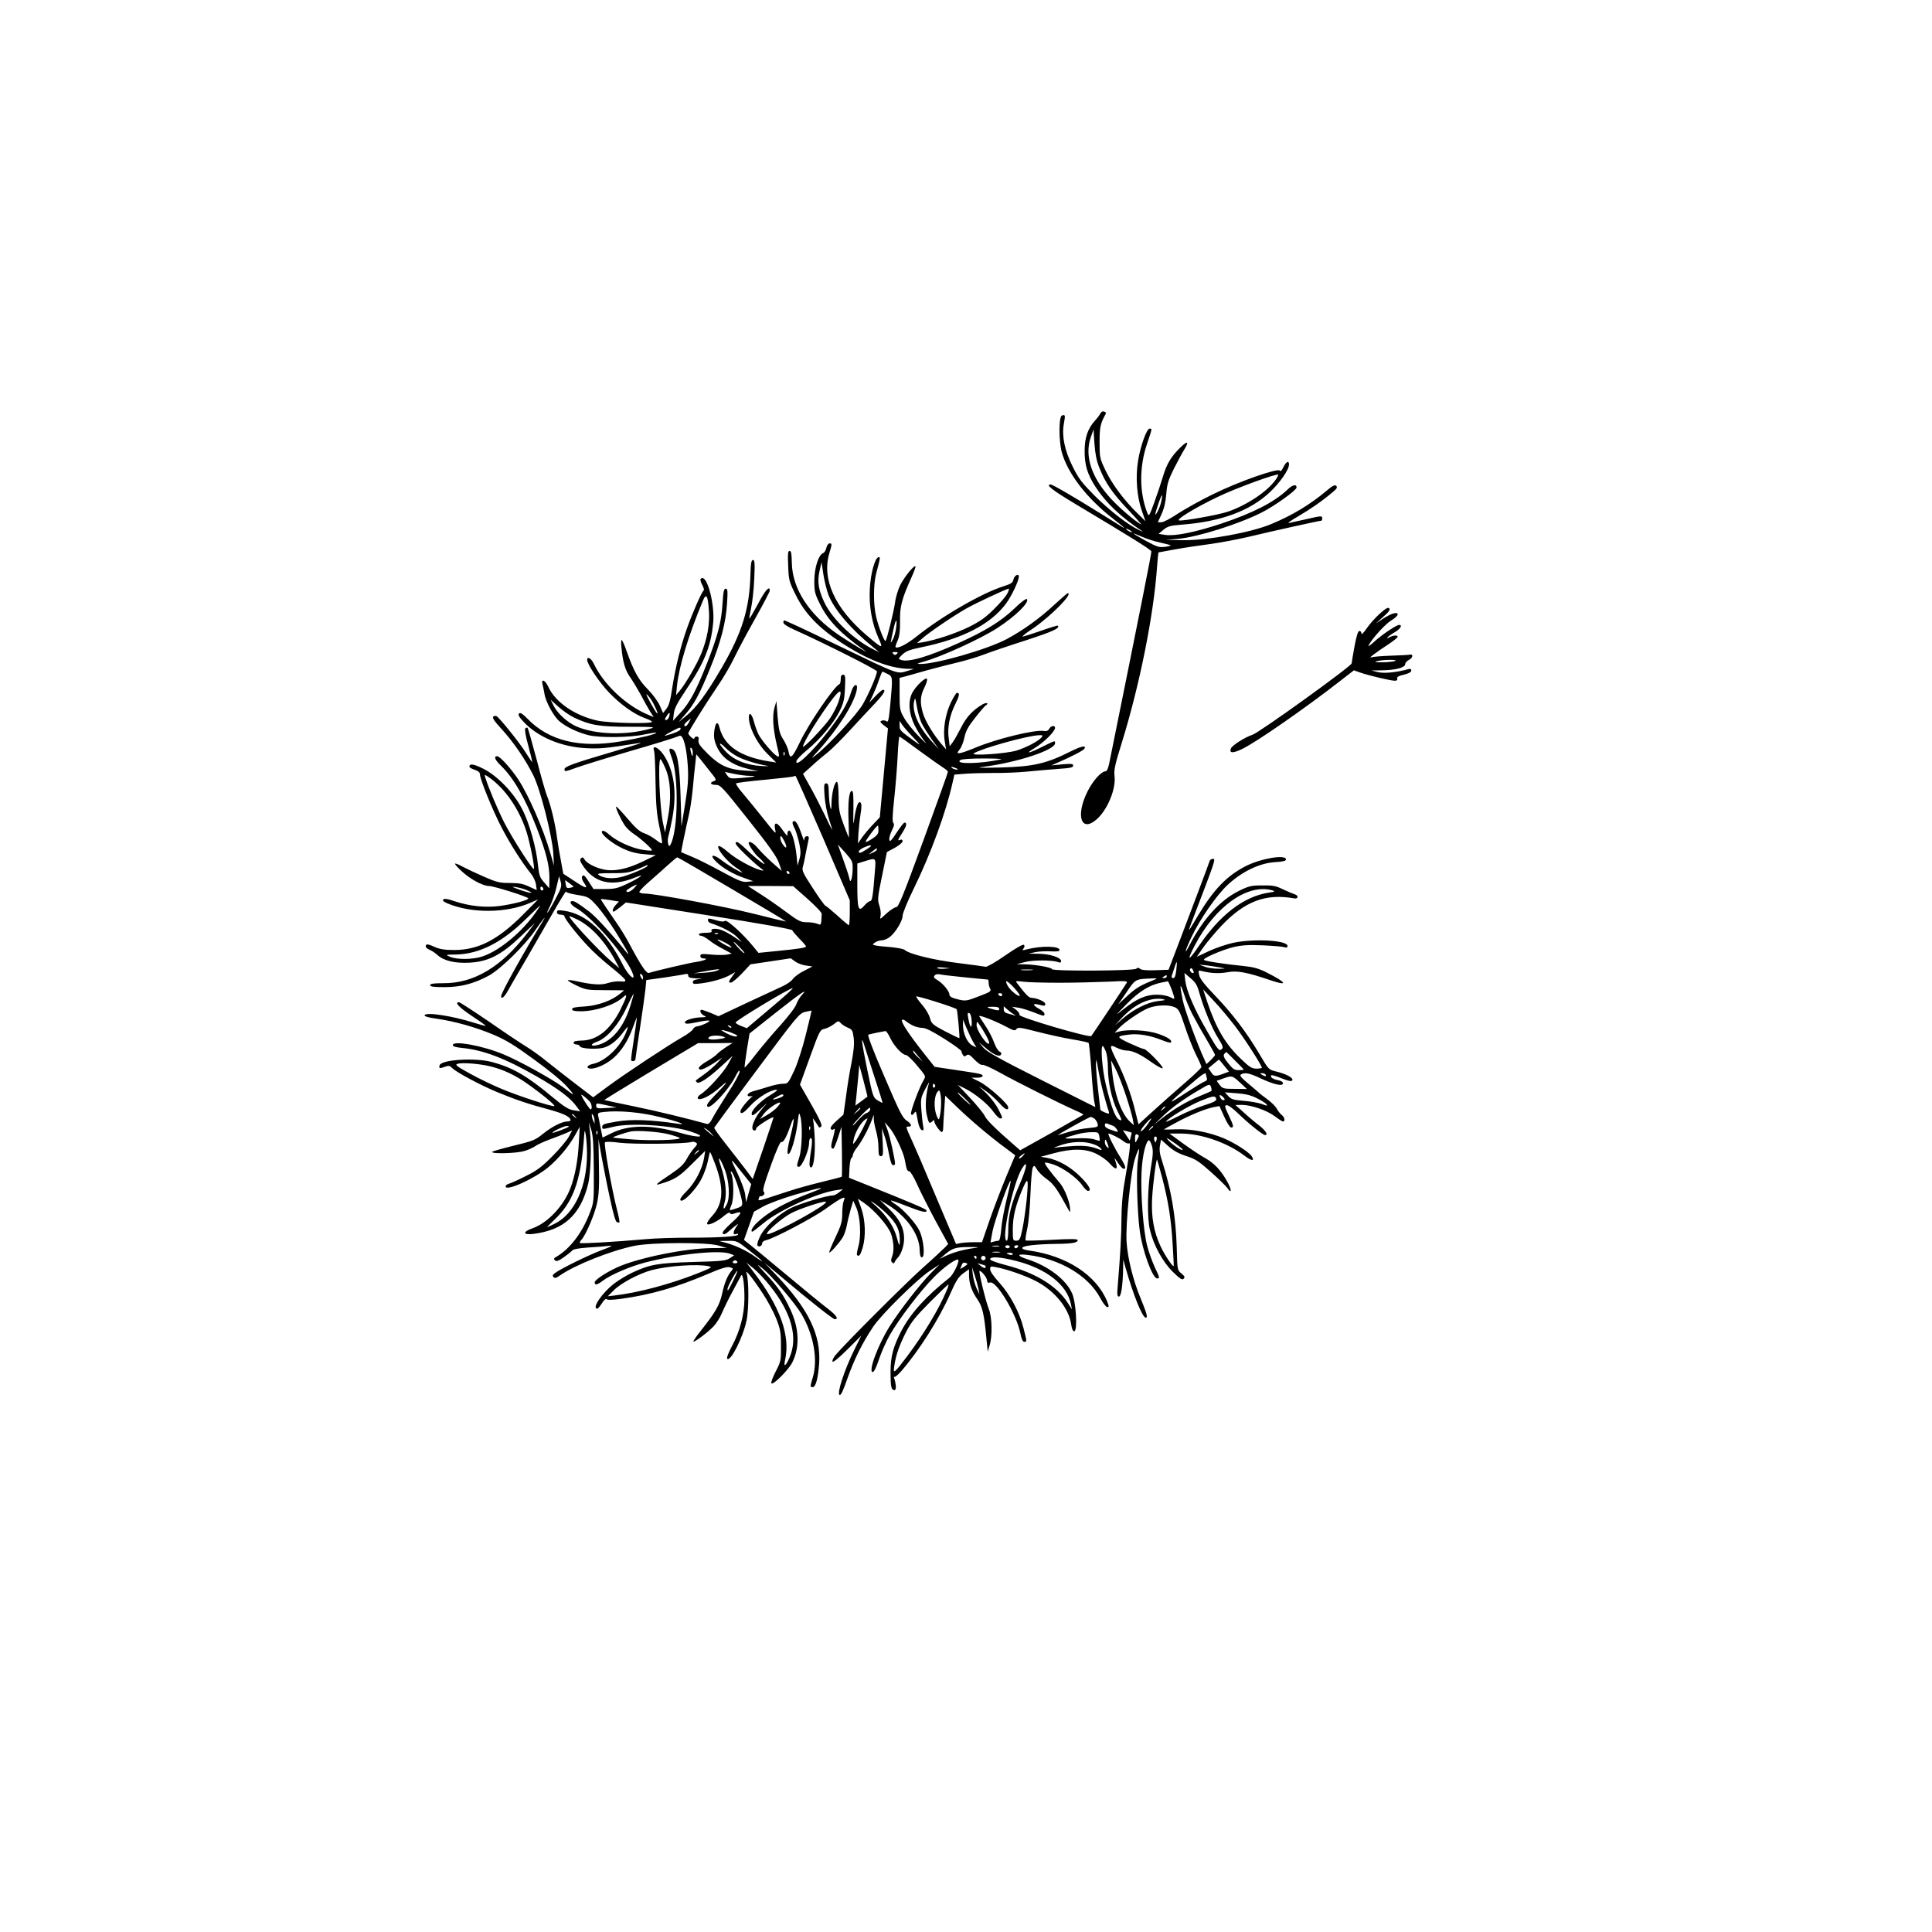 <?xml version="1.0" standalone="no"?>
<!DOCTYPE svg PUBLIC "-//W3C//DTD SVG 20010904//EN"
 "http://www.w3.org/TR/2001/REC-SVG-20010904/DTD/svg10.dtd">
<svg version="1.0" xmlns="http://www.w3.org/2000/svg"
 width="1280pt" height="1280pt" viewBox="0 0 1280 1280"
 preserveAspectRatio="xMidYMid meet">
<g transform="translate(0,1280) scale(0.1,-0.1)"
fill="#000000" stroke="none">
<path d="M7290 10060 c-6 -11 -21 -31 -34 -45 -48 -52 -70 -114 -70 -200 -1
-94 18 -158 73 -242 68 -104 166 -198 307 -291 10 -7 1 -4 -21 7 -75 36 -189
125 -291 225 -85 86 -108 115 -146 192 -55 110 -74 204 -60 285 11 59 10 64
-13 56 -21 -9 -21 -173 1 -248 41 -140 165 -300 334 -432 36 -28 70 -55 75
-61 11 -11 8 -9 -160 96 -172 107 -311 188 -324 188 -37 0 10 -37 162 -128
368 -220 502 -303 505 -315 2 -10 -68 -361 -279 -1404 -7 -34 -16 -53 -24 -53
-29 0 -86 -64 -121 -136 -79 -159 -41 -272 61 -183 73 64 130 204 119 288 -5
38 3 76 50 226 118 383 210 842 232 1163 4 51 8 92 9 92 0 0 49 9 109 20 59
11 162 26 229 35 67 9 185 31 262 49 136 33 465 106 478 106 4 0 7 7 7 15 0
19 -2 19 -107 -5 -48 -11 -99 -22 -113 -25 -14 -3 12 16 57 42 81 47 164 104
233 163 27 22 32 31 23 41 -9 9 -24 2 -65 -33 -108 -91 -229 -164 -368 -221
-132 -55 -420 -107 -575 -106 l-120 2 80 7 c130 12 398 96 553 174 84 42 232
148 232 166 0 24 -26 19 -58 -12 -89 -85 -231 -157 -443 -228 -177 -58 -304
-83 -369 -74 l-44 7 32 27 c28 23 45 28 120 34 259 19 453 91 584 214 69 65
128 150 128 185 0 28 -19 19 -37 -18 -11 -23 -19 -31 -24 -23 -12 19 -274 -73
-444 -157 -82 -40 -187 -99 -233 -129 -46 -31 -94 -56 -107 -56 l-24 0 25 55
c17 37 27 81 31 133 5 65 13 91 50 166 25 49 56 107 70 129 33 53 21 59 -27
12 -62 -61 -90 -108 -115 -192 -13 -43 -39 -121 -58 -173 -35 -94 -35 -95 -47
-65 -52 134 -52 303 -1 453 36 108 35 102 17 102 -19 0 -61 -117 -76 -213 -18
-107 -8 -236 24 -328 l25 -72 -50 49 c-88 85 -171 196 -213 284 -40 83 -41 88
-41 190 0 101 5 123 42 191 2 4 -3 9 -11 12 -10 4 -20 -1 -26 -13z m-7 -358
c41 -103 87 -169 192 -280 55 -58 93 -102 85 -97 -46 27 -136 103 -197 168
-131 141 -179 285 -137 408 l19 54 6 -95 c5 -67 14 -114 32 -158z m1168 -81
c-55 -78 -191 -168 -316 -211 -61 -21 -296 -63 -323 -58 -24 5 106 84 258 157
114 55 389 156 398 146 2 -2 -5 -17 -17 -34z m-756 -138 c-4 -21 -15 -53 -26
-73 -22 -39 -19 -20 9 63 20 56 27 61 17 10z m-195 -209 c0 -2 -9 0 -20 6 -11
6 -20 13 -20 16 0 2 9 0 20 -6 11 -6 20 -13 20 -16z m188 -69 c35 -8 66 -16
68 -18 3 -2 -15 -7 -38 -10 -38 -5 -53 0 -125 39 -46 25 -83 47 -83 49 0 2 26
-8 58 -22 31 -14 86 -31 120 -38z"/>
<path d="M5475 9171 c-3 -16 -13 -32 -21 -35 -31 -12 -58 -96 -59 -182 0 -73
3 -87 38 -157 53 -108 138 -196 293 -305 54 -38 -94 50 -166 99 -198 134 -311
307 -314 481 -1 59 -4 78 -15 78 -11 0 -13 -20 -9 -99 3 -95 6 -104 51 -195
60 -120 149 -214 295 -310 173 -114 322 -173 447 -177 l40 -1 -49 -15 c-62
-19 -57 -21 -436 162 -253 122 -367 175 -376 175 -2 0 -4 -7 -4 -15 0 -9 28
-27 68 -45 209 -94 552 -267 552 -278 0 -24 -52 -145 -93 -217 -40 -69 -224
-269 -312 -338 -36 -28 -34 -25 16 29 130 143 237 311 255 402 10 50 -20 42
-36 -10 -22 -76 -67 -152 -156 -267 -107 -138 -220 -243 -207 -192 3 10 34 43
70 72 87 71 177 179 216 258 26 53 32 78 35 152 4 77 2 89 -12 89 -11 0 -16
-9 -16 -29 0 -16 -3 -31 -8 -33 -36 -16 -203 -260 -262 -384 -50 -104 -65
-118 -75 -67 -3 21 -19 58 -35 83 -25 39 -30 60 -38 150 l-8 105 -13 -44 c-15
-54 -10 -139 16 -248 18 -75 18 -81 2 -73 -27 15 -105 106 -125 147 -10 21
-23 58 -29 82 -17 64 -40 69 -32 7 10 -68 62 -163 125 -224 l55 -54 -44 7
c-194 30 -303 104 -333 228 -9 36 -22 34 -30 -4 -10 -51 -7 -82 14 -127 34
-75 102 -122 214 -148 l61 -14 -80 4 c-116 6 -175 32 -256 112 -53 53 -65 70
-61 90 3 17 0 24 -12 24 -9 0 -16 -5 -16 -12 0 -6 -9 -3 -20 7 -11 10 -20 22
-20 26 0 12 113 193 195 314 38 55 88 141 111 190 24 50 86 166 139 260 52 93
95 175 95 182 0 37 -31 2 -78 -88 -30 -55 -55 -99 -57 -97 -2 2 4 32 11 68 8
36 18 122 21 193 5 105 3 127 -8 127 -11 0 -15 -21 -17 -93 -6 -231 -55 -388
-191 -622 -105 -180 -168 -264 -241 -323 l-45 -37 45 52 c57 64 94 131 166
308 70 172 103 301 111 428 5 82 4 97 -9 97 -12 0 -16 -20 -21 -97 -7 -122
-31 -214 -102 -395 -73 -185 -115 -263 -176 -329 l-50 -54 5 46 c4 36 22 70
82 160 120 177 165 288 179 444 11 111 -34 295 -71 295 -18 0 -18 -14 1 -50 8
-16 11 -30 7 -32 -11 -5 -75 -150 -111 -252 -42 -119 -76 -258 -97 -392 -12
-83 -22 -119 -39 -140 l-22 -28 -22 50 c-12 27 -48 76 -81 109 -60 61 -92 119
-141 258 -13 37 -27 67 -30 67 -4 0 -5 -21 -2 -47 9 -100 25 -153 58 -200 19
-27 50 -79 71 -117 20 -39 47 -87 60 -108 l25 -39 -38 16 c-144 60 -294 200
-359 338 -17 35 -44 51 -44 25 0 -28 79 -147 143 -214 77 -81 166 -145 240
-172 26 -9 47 -20 47 -24 0 -15 -288 -9 -363 8 -149 33 -276 121 -323 221 -22
49 -51 60 -39 16 4 -16 9 -41 12 -58 7 -53 62 -153 101 -185 46 -38 120 -73
192 -91 74 -18 275 -16 369 5 41 8 76 14 79 12 7 -8 -108 -36 -230 -57 -277
-48 -483 2 -627 153 -30 30 -44 39 -52 31 -8 -8 -1 -22 26 -51 93 -103 252
-171 420 -179 91 -4 130 -1 335 32 51 8 36 3 -175 -60 -242 -71 -305 -94 -305
-111 0 -18 1 -18 82 11 39 14 177 57 307 95 233 68 340 101 373 115 24 10 47
-75 55 -202 5 -80 1 -131 -18 -250 l-24 -148 -6 200 c-6 207 -22 299 -55 312
-24 9 -25 0 -4 -56 48 -125 43 -486 -8 -577 -8 -14 -10 -13 -16 9 -3 14 -2 36
3 49 4 13 16 67 26 121 31 172 10 316 -60 418 -35 50 -78 67 -61 23 3 -9 8
-103 9 -208 3 -151 8 -213 26 -295 12 -57 20 -106 17 -108 -3 -3 -22 8 -43 25
-21 16 -55 35 -76 42 -27 9 -56 33 -109 96 -39 46 -73 82 -76 80 -6 -6 34 -92
59 -127 12 -17 38 -41 58 -54 50 -33 126 -103 120 -109 -3 -3 -31 -1 -63 4
-72 12 -169 56 -219 100 -25 22 -41 30 -48 23 -15 -15 63 -80 138 -115 45 -21
88 -33 141 -37 l77 -7 -85 -41 c-105 -51 -192 -69 -263 -53 -55 12 -112 42
-126 68 -7 13 -13 14 -21 6 -9 -9 -8 -19 6 -40 76 -123 192 -152 349 -89 76
31 44 5 -51 -41 -62 -29 -81 -34 -147 -34 l-75 0 -29 45 c-15 25 -31 45 -35
45 -18 0 -17 -23 2 -50 30 -42 11 -38 -69 16 l-69 45 -15 82 c-9 45 -21 117
-27 160 -11 89 -44 224 -67 277 -8 19 -39 127 -68 239 -30 111 -56 206 -60
209 -3 3 -9 1 -15 -4 -5 -5 2 -50 20 -114 16 -58 27 -106 26 -108 -2 -1 -20
25 -41 59 -37 61 -173 231 -195 244 -7 4 -17 2 -22 -3 -8 -8 9 -32 56 -83 76
-83 157 -200 210 -307 46 -92 125 -402 132 -517 l4 -80 -23 80 c-48 166 -145
387 -214 492 -47 71 -121 153 -139 153 -25 0 -15 -25 27 -65 82 -80 158 -212
236 -413 62 -161 83 -245 83 -327 l-1 -70 -33 38 c-29 32 -34 47 -41 109 -11
120 -59 290 -107 380 -57 110 -167 222 -260 267 -61 30 -88 34 -88 11 0 -5 16
-14 35 -20 24 -8 35 -18 35 -31 0 -32 87 -245 146 -357 55 -105 132 -226 189
-297 19 -23 34 -55 36 -76 l5 -36 -51 23 c-39 19 -67 24 -127 24 -68 0 -88 5
-170 41 -51 22 -114 52 -141 66 -26 15 -50 24 -52 21 -3 -3 18 -27 47 -53 57
-52 138 -95 178 -95 31 0 260 -72 260 -82 0 -12 -99 -38 -187 -50 -94 -13
-203 -2 -304 32 -43 15 -65 18 -72 11 -7 -7 1 -15 27 -26 162 -68 393 -66 555
6 l46 20 -95 -96 c-168 -170 -300 -239 -460 -239 -66 0 -96 5 -132 21 -25 12
-49 19 -52 15 -12 -11 -5 -23 21 -35 15 -6 38 -22 51 -34 41 -38 114 -56 211
-51 124 6 211 50 340 173 l95 90 -49 -65 c-171 -225 -354 -335 -557 -334 -66
0 -88 -3 -88 -13 0 -10 24 -13 94 -13 110 0 196 23 296 77 77 43 232 194 305
298 50 72 80 109 53 65 -129 -211 -278 -478 -278 -500 0 -23 21 -7 43 33 13
23 68 119 123 212 54 94 136 235 181 314 46 80 83 140 83 134 0 -6 34 -16 75
-22 73 -12 75 -13 130 -73 30 -34 86 -111 124 -172 83 -134 104 -177 64 -126
-96 119 -198 230 -240 261 -73 55 -96 69 -110 69 -26 0 -12 -26 26 -47 112
-64 345 -338 376 -441 13 -46 -35 0 -67 63 -109 217 -244 341 -391 361 -39 6
-47 4 -47 -10 0 -10 9 -16 25 -16 14 0 25 -5 25 -11 0 -15 82 -120 154 -196
33 -36 100 -97 149 -136 48 -38 92 -77 97 -86 7 -14 3 -16 -31 -13 -21 2 -58
-3 -82 -11 -44 -15 -104 -11 -212 13 -26 6 -50 8 -53 6 -3 -3 24 -19 59 -36
60 -28 71 -30 189 -30 l125 -1 -25 -21 c-56 -47 -147 -80 -235 -86 -62 -3 -85
-8 -85 -18 0 -10 16 -14 58 -14 98 0 224 42 280 93 32 30 27 7 -18 -83 -67
-133 -155 -203 -257 -204 -35 -1 -53 -5 -53 -13 0 -7 9 -13 19 -13 11 0 21 -5
23 -12 6 -17 119 -22 162 -8 44 14 89 51 127 104 33 44 36 42 14 -11 -40 -95
-138 -186 -218 -202 -40 -8 -48 -31 -10 -31 38 1 102 31 147 70 54 48 97 115
128 200 15 41 27 72 27 68 1 -3 -8 -66 -19 -140 -24 -159 -23 -148 -5 -148 8
0 15 6 15 13 0 6 14 99 30 205 16 106 32 221 36 256 l6 63 122 17 c66 10 129
20 139 23 11 3 17 -1 17 -11 0 -12 12 -16 53 -18 43 -1 45 -2 15 -5 -26 -3
-38 -9 -38 -20 0 -13 9 -14 56 -8 72 9 150 32 192 56 l34 19 -21 -29 c-25 -34
-26 -41 -8 -41 8 0 40 27 72 60 l57 61 134 20 133 20 29 -21 c16 -12 48 -24
72 -27 l43 -6 -56 -29 c-31 -15 -64 -40 -74 -54 -9 -14 -42 -37 -72 -50 -31
-14 -138 -64 -239 -111 l-182 -86 -51 22 c-29 11 -56 21 -60 21 -18 0 -8 -27
14 -38 20 -10 18 -11 -18 -12 -57 -2 -116 -22 -107 -36 5 -9 24 -8 72 2 91 19
114 17 65 -7 -22 -10 -48 -19 -57 -19 -10 0 -22 -9 -27 -19 -6 -11 -39 -35
-73 -54 -87 -49 -383 -245 -495 -328 l-93 -69 -118 90 c-64 49 -151 117 -192
150 -41 34 -102 77 -135 97 -33 20 -144 94 -246 165 -103 70 -192 128 -198
128 -32 0 0 -34 84 -90 53 -35 94 -64 92 -66 -1 -2 -36 7 -77 20 -144 46 -319
72 -327 50 -2 -8 26 -16 79 -23 123 -18 258 -56 377 -106 83 -35 142 -71 270
-165 101 -73 186 -143 220 -182 56 -63 53 -63 -30 0 -67 51 -293 176 -394 217
-139 58 -335 93 -335 61 0 -9 20 -15 63 -19 139 -14 280 -67 490 -187 144 -82
227 -144 268 -202 l23 -31 -43 7 c-34 5 -63 23 -140 87 -169 141 -265 197
-406 234 -110 28 -328 15 -342 -22 -8 -21 0 -24 34 -11 26 10 33 8 50 -9 28
-28 189 -114 298 -159 124 -51 211 -80 339 -114 99 -27 146 -49 146 -72 0 -4
-10 -8 -22 -8 -36 -1 -103 -35 -162 -83 -49 -40 -66 -47 -195 -78 -77 -19
-141 -37 -141 -41 0 -14 165 -9 213 6 25 7 58 22 74 33 15 11 60 31 98 45 39
14 87 33 108 42 l38 17 -23 -43 c-13 -23 -61 -81 -108 -128 -69 -70 -102 -95
-175 -131 -49 -25 -100 -48 -112 -51 -13 -3 -23 -12 -23 -18 0 -36 190 50 283
127 69 58 135 137 177 212 l31 56 -6 -105 c-6 -118 -25 -219 -55 -300 -45
-119 -150 -231 -250 -267 -69 -24 -67 -46 3 -38 203 25 313 125 364 332 17 72
23 258 11 353 l-7 55 16 -50 c12 -39 16 -98 17 -265 1 -214 1 -215 -28 -290
-51 -132 -133 -238 -226 -290 -11 -7 -12 -12 -3 -20 8 -9 22 -5 55 18 24 17
50 37 57 45 8 11 41 17 109 22 53 3 115 8 137 11 30 3 18 -4 -50 -29 -88 -33
-271 -123 -309 -152 -15 -11 -17 -18 -9 -26 9 -9 19 -6 40 9 99 70 337 165
496 198 113 23 476 25 557 2 l55 -16 -102 -1 c-177 -2 -486 -65 -623 -127 -78
-36 -150 -84 -150 -100 0 -21 17 -17 54 11 51 39 177 93 278 120 219 57 500
86 567 58 l25 -10 -29 -19 c-25 -17 -56 -20 -245 -25 -233 -7 -283 -16 -400
-70 -36 -17 -88 -48 -117 -70 -83 -62 -156 -170 -115 -169 4 0 18 17 31 37 12
20 26 31 30 26 4 -7 37 -6 103 3 188 26 362 76 559 160 95 41 134 53 154 48
23 -6 24 -8 12 -23 -27 -30 -48 -83 -63 -153 -16 -74 -45 -124 -143 -247 -28
-35 -49 -66 -47 -69 7 -6 94 59 134 101 18 19 43 58 55 88 13 30 44 95 71 144
27 50 52 96 56 104 11 21 23 -61 22 -156 -1 -104 -30 -214 -83 -312 -24 -45
-36 -78 -31 -83 22 -22 104 140 128 253 16 74 16 269 0 314 -12 32 38 -29 104
-129 33 -49 74 -126 92 -170 28 -72 32 -92 32 -182 1 -97 0 -104 -36 -173 -20
-39 -32 -74 -27 -77 15 -9 117 95 139 141 50 103 45 226 -15 352 -44 94 -82
149 -164 236 -62 67 -63 69 -17 32 61 -50 210 -225 255 -299 80 -134 111 -301
77 -418 -20 -68 -20 -68 -1 -68 19 0 35 58 42 155 13 190 -70 362 -282 585
l-80 84 125 -105 c168 -142 329 -269 340 -269 28 0 13 24 -42 67 -35 26 -158
127 -273 223 -116 96 -227 189 -248 205 l-38 30 33 93 33 94 62 35 c35 19 129
54 214 79 172 50 220 57 109 15 -171 -64 -286 -127 -362 -199 -33 -31 -49 -62
-33 -62 3 0 36 25 73 56 103 86 355 200 482 219 l45 6 -25 -20 c-14 -11 -32
-21 -41 -21 -40 0 -220 -54 -278 -83 -84 -41 -178 -128 -207 -192 -14 -29 -20
-53 -15 -58 12 -12 31 0 31 18 0 7 12 16 28 19 56 14 310 148 392 207 46 34
94 65 107 70 21 8 22 6 13 -17 -6 -14 -10 -53 -10 -86 0 -51 -7 -76 -45 -156
-25 -52 -43 -97 -41 -100 6 -5 63 59 88 98 10 15 22 50 28 79 5 28 17 77 26
109 l17 57 20 -45 c27 -61 34 -190 14 -258 -8 -28 -12 -54 -9 -57 13 -13 22
-1 37 47 22 76 19 180 -8 260 l-23 66 41 -28 c69 -48 161 -153 179 -206 18
-55 21 -111 6 -150 -8 -20 -8 -30 1 -38 8 -8 13 -8 16 2 3 7 11 19 19 27 25
25 44 82 44 132 -1 68 -30 126 -100 194 l-61 59 53 -32 c123 -75 210 -197 211
-299 1 -36 5 -49 15 -49 23 0 11 124 -18 179 -26 52 -109 142 -157 172 -19 12
-32 23 -30 25 1 2 48 -14 103 -36 101 -40 138 -48 132 -29 -3 9 -79 42 -408
174 l-105 42 3 64 c2 35 8 66 13 67 5 2 9 11 9 19 0 8 13 32 29 52 30 38 75
122 97 181 l13 35 0 -31 c1 -17 8 -53 16 -80 8 -27 15 -75 15 -106 0 -47 3
-58 16 -58 15 0 16 11 12 93 l-5 92 17 -51 c10 -27 23 -83 30 -122 9 -47 18
-72 27 -72 7 0 13 4 13 9 0 28 -34 182 -50 225 l-19 51 31 -35 c36 -42 94
-163 103 -217 11 -60 15 -73 29 -73 7 0 30 -37 50 -82 20 -46 75 -154 122
-242 l86 -158 -24 -25 c-13 -13 -79 -75 -148 -136 -115 -103 -511 -499 -574
-574 -15 -18 -24 -38 -20 -44 4 -7 41 24 98 80 l92 92 -48 -98 c-63 -128 -114
-283 -96 -294 9 -6 23 24 53 110 44 124 97 232 170 341 56 83 289 313 375 370
l65 43 -54 -54 c-73 -74 -211 -251 -276 -355 -78 -123 -145 -304 -113 -304 9
0 24 32 41 83 15 45 47 118 72 162 63 110 204 294 295 386 70 71 160 132 160
109 0 -26 -37 -97 -59 -115 -155 -122 -259 -237 -320 -354 -54 -105 -71 -169
-71 -272 0 -96 5 -119 26 -119 13 0 12 35 -2 80 -3 8 -2 11 2 8 3 -4 24 14 47
40 119 138 248 342 323 511 38 87 55 112 86 135 l38 27 0 -43 c1 -54 18 -102
57 -159 32 -46 44 -98 59 -264 l8 -80 12 40 c20 63 17 188 -5 243 -22 55 -69
252 -61 252 14 0 50 -47 50 -64 0 -13 5 -17 20 -13 43 11 174 -209 200 -335 7
-38 16 -58 26 -58 18 0 18 2 -6 94 -26 104 -90 222 -161 300 -35 38 -59 73
-59 86 0 20 3 22 37 15 73 -13 199 -57 267 -93 125 -65 218 -180 233 -287 4
-29 11 -45 20 -45 23 0 13 193 -15 253 -40 90 -156 178 -289 222 -77 24 -80
40 -7 31 215 -25 404 -137 483 -285 18 -34 39 -61 47 -61 12 0 12 5 -1 38 -72
175 -270 303 -518 337 -30 4 -47 11 -44 18 4 14 93 24 227 26 105 1 140 8 140
25 0 8 -45 9 -170 2 -94 -5 -173 -7 -175 -4 -3 3 2 38 11 79 9 41 18 144 21
229 3 85 10 163 15 174 9 17 11 16 29 -13 10 -17 40 -46 67 -65 44 -32 67 -65
141 -201 10 -19 10 -19 11 -1 0 47 -35 139 -69 179 -65 76 -103 128 -98 134 3
3 28 -3 56 -12 63 -21 158 -89 191 -138 14 -20 31 -37 38 -37 27 0 9 35 -50
94 -66 66 -148 112 -221 125 l-42 7 85 23 c121 33 212 32 283 -3 31 -15 69
-42 86 -61 45 -52 61 -47 41 12 -8 24 -8 25 3 9 34 -52 50 -67 60 -57 6 6 -4
32 -32 76 -39 61 -85 155 -77 155 13 0 76 -32 98 -50 15 -12 32 -19 38 -15 13
8 6 -51 -35 -290 -8 -49 -15 -142 -15 -206 0 -103 -8 -249 -25 -451 -5 -55 -3
-68 8 -68 15 0 26 74 28 190 l1 55 14 -50 c52 -185 113 -335 135 -335 15 0 7
28 -36 133 -48 115 -84 262 -91 367 -8 119 28 475 57 558 11 35 23 62 25 60 2
-2 -2 -35 -7 -73 -12 -77 -5 -341 12 -468 17 -132 85 -317 115 -317 19 0 18 4
-16 76 -16 35 -39 98 -50 141 -25 97 -44 343 -37 488 5 103 26 197 47 210 5 3
14 -12 21 -34 10 -33 9 -60 -7 -153 -22 -133 -25 -328 -5 -408 24 -100 84
-210 150 -275 48 -47 63 -57 73 -47 10 10 7 17 -15 35 -27 22 -27 23 -31 177
-6 202 -37 381 -97 568 -15 44 -19 74 -14 102 l7 40 48 -43 c35 -31 69 -50
119 -66 60 -19 83 -34 164 -106 51 -46 101 -94 109 -107 28 -41 29 -12 2 38
-44 80 -89 128 -151 162 -32 18 -98 62 -146 97 l-89 65 74 0 c136 0 309 -60
422 -146 47 -36 70 -39 50 -6 -18 29 -112 89 -187 121 -99 41 -218 63 -316 59
-45 -2 -81 -2 -81 -1 0 1 37 21 83 46 94 51 195 92 249 102 l37 7 32 -71 c17
-39 38 -71 45 -71 20 0 18 10 -16 82 -26 54 -28 63 -14 66 10 2 42 -21 78 -56
67 -65 163 -142 177 -142 23 0 5 29 -38 63 -27 20 -73 59 -103 87 l-55 49 41
1 c62 0 167 -36 219 -75 25 -19 50 -35 55 -35 16 0 11 28 -7 42 -10 7 -25 26
-33 41 -8 16 -37 45 -65 65 -27 20 -52 39 -55 43 -3 3 -34 30 -69 59 -47 39
-60 55 -50 61 25 16 56 10 130 -25 90 -42 149 -55 149 -33 0 9 -13 17 -35 21
-33 6 -53 22 -42 32 3 3 34 -6 68 -20 47 -19 65 -22 71 -13 9 15 -40 42 -107
58 -50 12 -50 12 -113 119 -85 143 -177 264 -293 385 -68 71 -99 110 -104 134
-7 33 -6 33 19 27 60 -15 115 -17 170 -7 64 12 130 -1 285 -54 118 -40 106
-15 -25 51 -55 28 -89 37 -155 44 -124 12 -253 32 -262 40 -12 10 119 67 198
86 53 12 100 15 190 11 66 -3 130 -8 143 -12 16 -5 22 -3 22 8 0 37 -219 50
-358 21 -42 -9 -114 -33 -160 -54 l-83 -39 43 62 c24 34 77 97 118 141 156
165 295 218 484 184 28 -5 31 19 4 27 -13 4 -48 19 -78 33 -46 23 -68 27 -137
26 -73 0 -89 -4 -156 -37 -123 -61 -236 -185 -325 -357 -42 -81 -32 -40 14 56
54 114 164 273 237 341 94 88 211 144 312 151 54 3 75 8 75 18 0 35 -166 7
-268 -45 -124 -64 -210 -153 -312 -322 -70 -118 -72 -121 -49 -59 165 430 165
430 144 430 -8 0 -17 -6 -20 -12 -6 -20 -135 -362 -208 -553 l-65 -170 -87 -3
c-57 -2 -92 1 -101 9 -11 9 -18 9 -26 1 -15 -15 -558 -17 -558 -3 0 11 -109
31 -181 32 l-54 1 55 14 c54 15 185 14 223 -1 11 -5 17 -2 17 8 0 23 -73 47
-148 48 l-67 1 45 10 c25 5 71 7 103 5 40 -2 57 0 57 9 0 27 -122 29 -218 4
-29 -8 -32 -7 -21 6 7 9 9 18 3 24 -6 6 -55 -22 -124 -70 -63 -44 -122 -78
-130 -75 -8 2 -91 13 -185 25 -163 20 -324 60 -352 87 -7 6 -48 14 -90 18 -43
3 -89 8 -102 11 -22 5 -23 6 -5 19 11 8 31 15 45 15 15 0 39 10 54 22 39 31
85 107 85 141 0 16 33 97 74 180 113 231 213 504 257 702 l12 53 76 6 c42 3
126 5 186 5 61 -1 160 3 220 9 61 6 154 14 208 18 77 5 97 9 97 21 0 13 -12
14 -72 9 l-73 -7 55 24 c80 35 158 75 164 86 16 25 -20 18 -86 -15 -166 -84
-251 -103 -473 -109 -140 -3 -164 -2 -107 5 223 29 472 111 472 156 0 19 2 19
-77 -20 -96 -48 -129 -55 -58 -12 60 36 135 110 135 134 0 19 -28 14 -39 -7
-7 -12 -18 -17 -34 -14 -58 11 -317 -52 -458 -112 -46 -19 -92 -35 -102 -35
-18 0 -17 1 2 26 11 14 25 50 31 80 9 42 25 71 70 128 32 41 63 77 69 81 27
16 8 24 -20 8 -65 -38 -108 -85 -143 -156 -20 -39 -45 -83 -55 -96 l-19 -25
-7 56 c-9 70 7 150 45 225 27 54 30 73 10 73 -5 0 -22 -28 -39 -62 -38 -77
-55 -182 -42 -258 l9 -55 -30 35 c-53 62 -108 152 -123 204 -21 71 -19 115 10
172 13 26 21 52 16 57 -11 11 -74 -49 -97 -93 -29 -56 -23 -136 14 -212 17
-35 47 -83 67 -108 22 -26 8 -15 -33 27 -39 39 -85 96 -101 125 -29 50 -31 59
-31 160 l0 107 43 11 c23 6 87 24 142 40 55 15 143 38 195 50 52 12 133 36
180 54 47 18 174 61 284 96 174 57 221 79 204 95 -2 2 -55 -14 -117 -36 -63
-22 -115 -38 -117 -36 -2 2 28 26 68 52 120 82 271 235 232 235 -3 0 -41 -33
-85 -73 -99 -93 -211 -173 -319 -231 -130 -69 -472 -167 -575 -165 -24 0 -20
3 20 14 119 32 381 152 494 225 120 78 214 171 194 191 -5 5 -41 -22 -84 -64
-87 -83 -190 -147 -372 -229 -197 -89 -329 -128 -378 -110 -19 7 -18 9 10 36
23 22 49 32 123 47 276 57 462 153 564 291 37 51 84 150 84 178 0 23 -29 8
-35 -17 -5 -24 -15 -31 -66 -47 -143 -45 -410 -199 -578 -334 -64 -51 -125
-82 -138 -69 -2 2 4 21 14 43 12 28 17 64 16 129 -2 96 12 149 76 290 17 38
29 70 26 73 -9 9 -74 -71 -101 -125 -14 -29 -30 -80 -34 -115 -9 -62 -54 -245
-63 -254 -7 -8 -46 91 -62 158 -20 83 -19 219 1 293 27 100 28 108 13 103 -23
-7 -51 -108 -56 -208 -7 -115 14 -231 57 -327 34 -75 29 -74 -82 21 -208 178
-295 371 -243 542 18 61 18 64 1 64 -8 0 -17 -13 -21 -29z m14 -313 c37 -95
146 -224 296 -346 l40 -33 -35 17 c-126 61 -269 195 -324 304 -43 87 -53 145
-36 219 l13 56 12 -80 c7 -44 22 -106 34 -137z m1185 10 c-9 -18 -49 -65 -89
-104 -56 -56 -94 -82 -166 -118 -90 -44 -222 -87 -305 -101 l-39 -6 35 31 c42
38 211 153 295 200 60 34 263 129 278 130 4 0 0 -15 -9 -32z m-1977 -116 c6
-88 -12 -187 -51 -282 -27 -68 -105 -202 -143 -247 l-24 -28 6 60 c14 132 76
334 171 563 23 56 34 38 41 -66z m1240 -112 c-3 -27 -13 -62 -22 -77 -18 -32
-19 -37 6 75 15 66 24 67 16 2z m5 -172 c-9 -9 -15 -9 -24 0 -9 9 -7 12 12 12
19 0 21 -3 12 -12z m-62 -133 c35 -18 35 -17 19 -197 -10 -105 -14 -126 -25
-117 -8 6 -21 8 -31 5 -15 -6 -13 -10 11 -30 l29 -22 -27 -295 -27 -294 -43
-45 c-24 -25 -57 -64 -73 -86 l-29 -42 3 62 c2 33 8 92 14 129 8 49 8 72 0 80
-14 14 -30 -28 -41 -108 -7 -50 -8 -39 -6 63 1 92 -1 122 -10 122 -19 0 -27
-74 -22 -200 2 -60 3 -110 2 -110 -1 0 -17 39 -35 88 -28 76 -33 100 -33 185
-1 65 -5 97 -12 97 -15 0 -34 -75 -35 -142 -1 -45 -3 -49 -9 -23 -4 17 -8 58
-9 93 -1 50 -4 62 -17 62 -15 0 -16 -10 -11 -84 3 -47 17 -116 30 -155 13 -39
22 -71 21 -71 -1 0 -27 51 -56 113 -30 61 -73 145 -97 186 l-41 74 59 53 c32
30 81 71 108 92 26 21 93 88 148 148 55 60 128 138 163 175 58 62 74 89 52 89
-5 0 -28 -19 -50 -42 l-41 -43 24 50 c13 28 32 74 41 103 10 28 20 52 22 52 3
0 18 -7 34 -15z m-325 -185 c-9 -28 -34 -76 -55 -108 -38 -56 -180 -205 -180
-188 0 26 118 216 199 320 52 66 63 58 36 -24z m-1245 21 c23 -33 58 -112 42
-96 -14 14 -75 125 -69 125 3 0 15 -13 27 -29z m1798 -166 c11 -22 41 -69 66
-105 l47 -65 -50 55 c-85 93 -130 196 -115 263 7 29 8 26 19 -38 7 -39 21 -88
33 -110z m-2303 40 c107 -50 165 -60 364 -60 159 0 178 -2 141 -12 -161 -47
-368 -40 -493 15 -58 26 -123 85 -149 136 l-20 40 51 -46 c29 -26 76 -59 106
-73z m628 7 c-3 -12 -12 -22 -19 -22 -12 0 -11 5 2 25 19 30 26 28 17 -3z
m129 -42 c-10 -17 -20 -26 -26 -20 -6 6 0 17 15 29 13 11 25 20 26 21 1 0 -6
-13 -15 -30z m1487 -94 c52 -55 53 -58 16 -31 -102 74 -105 76 -105 108 l0 31
16 -24 c9 -14 42 -52 73 -84z m-1541 52 c-4 -11 -40 -26 -98 -42 -14 -4 0 7
30 23 61 33 74 37 68 19z m2392 -54 c-22 -25 -97 -65 -163 -86 -70 -22 -316
-38 -285 -19 51 33 358 118 432 120 25 1 27 -1 16 -15z m-806 -90 c71 -52 142
-102 158 -112 15 -9 28 -21 28 -26 0 -6 -73 -209 -162 -453 -133 -364 -165
-443 -180 -443 -10 0 -39 -19 -65 -42 -44 -41 -46 -42 -39 -16 3 15 0 45 -8
68 -13 38 -12 53 18 198 l32 157 52 28 c29 16 52 35 52 44 0 9 -6 13 -15 9
-21 -7 -19 -4 15 50 27 43 31 64 12 64 -4 0 -28 -30 -52 -67 -36 -55 -46 -64
-48 -46 -2 12 6 39 17 61 14 27 17 42 10 49 -8 8 -6 56 5 158 9 81 19 208 23
281 3 74 9 134 12 134 3 0 64 -43 135 -96z m-1205 -38 c45 -23 129 -49 196
-60 17 -2 -2 -3 -40 -1 -96 5 -178 37 -232 91 -23 24 -43 49 -43 55 0 7 16 -4
36 -25 19 -20 57 -47 83 -60z m-299 27 c0 -32 -5 -28 -14 10 -4 19 -3 26 4 22
5 -3 10 -18 10 -32z m607 -15 c-3 -8 -6 -5 -6 6 -1 11 2 17 5 13 3 -3 4 -12 1
-19z m-492 -110 c42 -52 44 -57 25 -63 -31 -10 -24 -25 13 -25 30 0 44 -15
215 -231 139 -175 188 -245 202 -285 l19 -54 -65 57 c-35 32 -78 75 -95 96
-26 32 -59 49 -59 31 0 -13 42 -74 63 -91 12 -10 29 -27 37 -38 26 -33 -48 23
-115 87 -41 40 -62 55 -70 47 -7 -7 11 -30 60 -77 39 -38 84 -78 100 -90 29
-22 29 -23 5 -17 -54 13 -168 76 -218 121 -31 27 -57 43 -62 38 -14 -15 55
-100 112 -139 29 -19 49 -35 44 -35 -13 0 -95 49 -137 82 -58 45 -83 34 -31
-14 42 -40 111 -80 180 -104 l63 -22 -38 -4 c-33 -4 -57 5 -169 66 -72 39
-162 85 -200 100 -38 16 -70 30 -71 30 -2 1 32 165 51 247 9 36 20 115 26 175
5 60 13 136 17 168 l6 59 24 -29 c13 -16 44 -55 68 -86z m1924 80 c-138 -29
-306 -32 -267 -4 9 7 69 11 158 11 83 0 129 -3 109 -7z m-2222 -55 c36 -78 43
-207 17 -335 l-18 -93 -13 60 c-23 107 -35 425 -17 425 3 0 17 -25 31 -57z
m1928 -3 c13 -6 15 -9 5 -9 -8 0 -22 4 -30 9 -18 12 -2 12 25 0z m-1371 -50
c62 0 38 -7 -49 -14 -76 -6 -81 -5 -97 17 l-16 23 61 -13 c34 -7 80 -13 101
-13z m-1613 -115 c60 -73 110 -168 138 -258 24 -78 55 -237 48 -244 -8 -8
-142 202 -195 305 -44 86 -106 234 -127 301 -7 23 -5 22 40 -10 26 -19 70 -61
96 -94z m2102 -297 l177 -413 0 -82 c0 -46 -3 -83 -6 -83 -3 0 -37 28 -75 63
-38 34 -74 64 -80 66 -6 2 -44 54 -84 117 -65 99 -73 117 -66 141 5 16 14 57
20 93 7 36 15 75 18 88 4 16 1 22 -11 22 -9 0 -16 -8 -17 -17 0 -14 -2 -15 -6
-3 -3 8 -14 39 -25 68 -11 29 -26 52 -34 52 -18 0 -18 -14 2 -51 8 -17 21 -60
29 -95 11 -53 11 -73 1 -107 l-12 -42 -7 70 c-9 85 -35 168 -50 162 -7 -2 -11
-12 -10 -22 1 -19 -1 -17 -41 38 -31 43 -50 40 -41 -6 9 -39 9 -39 -92 88 -44
55 -101 125 -126 154 -26 30 -44 58 -40 61 5 4 91 15 193 24 102 10 187 20
189 22 2 2 7 4 11 4 3 0 85 -186 183 -412z m367 52 c0 -24 -8 -35 -40 -56 -22
-15 -43 -25 -45 -22 -5 5 72 108 81 108 2 0 4 -13 4 -30z m-625 -70 c21 -41
18 -60 -5 -30 -18 23 -27 60 -15 60 2 0 11 -13 20 -30z m454 -185 c0 -27 -4
-59 -8 -70 -7 -18 -9 -17 -15 10 -4 17 -22 73 -41 125 l-34 95 50 -55 c45 -51
49 -59 48 -105z m121 150 c0 -6 -62 -45 -72 -45 -20 0 -4 23 25 35 35 15 47
18 47 10z m40 -23 c0 -5 -12 -14 -27 -21 l-28 -12 25 21 c29 22 30 23 30 12z
m-958 -264 c197 -116 357 -212 356 -213 -2 -1 -100 22 -218 52 -197 49 -652
133 -720 133 -16 0 -31 4 -34 9 -3 5 25 35 62 67 37 32 93 82 125 111 32 29
61 53 64 53 4 0 168 -95 365 -212z m944 115 c-12 -158 -18 -193 -31 -193 -7 0
-24 -13 -38 -29 -40 -47 -47 -26 -47 136 l0 142 48 15 c78 24 76 27 68 -71z
m-1506 41 c0 -11 -128 -65 -181 -76 -57 -12 -114 -6 -142 15 -14 10 2 12 90
12 108 0 117 3 231 54 1 0 2 -1 2 -5z m941 -47 c-1 -12 -15 -9 -19 4 -3 6 1
10 8 8 6 -3 11 -8 11 -12z m-1552 -175 c-24 -46 -48 -86 -52 -89 -5 -3 3 18
18 46 14 29 33 84 42 124 l17 72 10 -34 c9 -31 6 -43 -35 -119z m121 83 c0 -1
-11 -5 -24 -7 -20 -4 -25 0 -28 23 l-4 28 28 -20 c15 -11 28 -22 28 -24z m400
-10 c-23 -24 -50 -33 -50 -17 0 7 54 39 69 41 3 1 -6 -10 -19 -24z m-711 -12
c59 -25 27 -24 -45 2 -52 18 -59 23 -29 18 22 -3 55 -12 74 -20z m111 6 c0 -5
-4 -9 -10 -9 -5 0 -10 7 -10 16 0 8 5 12 10 9 6 -3 10 -10 10 -16z m1750 -64
c52 -46 95 -91 94 -100 -4 -80 -2 -75 -30 -65 -14 6 -45 10 -70 10 -39 0 -55
8 -137 69 -52 39 -130 93 -173 120 l-79 51 150 0 150 -1 95 -84z m3080 56 c21
-6 18 -9 -25 -15 -166 -26 -324 -148 -466 -359 -66 -98 -78 -94 -24 8 135 260
351 413 515 366z m-4350 -96 c-19 -20 -27 -45 -14 -45 3 0 22 14 43 30 l38 31
549 -86 c345 -54 550 -91 553 -98 2 -7 24 -32 47 -56 24 -24 44 -47 44 -51 0
-9 -43 -16 -195 -31 l-120 -12 -35 43 c-69 84 -174 179 -187 169 -8 -7 -29 -5
-62 5 -45 13 -51 13 -51 0 0 -8 8 -17 18 -20 72 -23 144 -61 173 -90 l34 -36
-52 35 c-29 20 -68 41 -88 47 -38 12 -71 7 -60 -10 4 -6 -11 -10 -39 -10 -25
0 -46 -4 -46 -10 0 -5 7 -10 16 -10 8 0 32 -13 52 -29 20 -17 63 -43 94 -59
l56 -30 -34 -7 c-19 -3 -66 -3 -105 1 -60 6 -69 4 -69 -10 0 -10 8 -16 23 -16
36 -1 0 -16 -56 -24 -42 -6 -261 -57 -308 -72 -17 -5 -55 53 -132 198 -20 37
-55 95 -79 129 -56 81 -108 158 -108 162 0 2 27 -1 60 -6 l61 -10 -21 -22z
m-532 -52 c-92 -130 -238 -251 -350 -289 -63 -22 -169 -23 -216 -3 -33 14 -32
14 40 15 154 4 302 78 461 234 51 49 93 90 95 90 2 0 -12 -21 -30 -47z m281
-47 c94 -48 187 -152 256 -286 l18 -34 -49 41 c-92 78 -300 303 -280 303 4 0
28 -11 55 -24z m928 -92 c-3 -3 -12 -4 -19 -1 -8 3 -5 6 6 6 11 1 17 -2 13 -5z
m60 -66 c18 -11 32 -23 29 -25 -3 -3 -29 9 -58 26 -29 18 -42 29 -29 26 13 -4
39 -16 58 -27z m88 -29 c22 -22 33 -37 25 -34 -14 6 -77 75 -68 75 2 0 22 -18
43 -41z m2888 -147 c-4 -36 -10 -52 -20 -52 -9 0 -13 6 -10 14 3 8 11 32 18
55 16 53 20 48 12 -17z m292 18 c39 -8 39 -8 -15 -8 -30 0 -71 6 -90 14 l-35
13 50 -5 c28 -4 68 -10 90 -14z m-1829 -8 c-21 -2 -42 0 -47 5 -4 4 13 6 39 3
l47 -5 -39 -3z m1652 -27 c-9 -9 -30 14 -23 25 6 9 10 8 17 -4 6 -10 8 -19 6
-21z m-3158 14 c-14 -6 -54 -12 -90 -14 l-65 -4 70 13 c89 17 120 19 85 5z
m2087 4 c-20 -2 -52 -2 -70 0 -17 2 0 4 38 4 39 0 53 -2 32 -4z m-2577 -51 c0
-15 -2 -15 -10 -2 -13 20 -13 33 0 25 6 -3 10 -14 10 -23z m2132 3 c81 -8 150
-15 153 -15 3 0 5 -9 5 -21 0 -11 4 -29 10 -39 9 -17 1 -22 -70 -49 -90 -35
-93 -35 -155 -19 -31 8 -45 17 -45 29 0 22 -43 74 -80 96 -22 13 -27 20 -18
30 5 7 20 11 32 8 11 -3 87 -12 168 -20z m1553 -100 c29 -103 84 -237 125
-302 33 -53 36 -64 24 -74 -18 -15 -23 -9 -104 132 -80 139 -129 255 -137 320
l-6 53 41 -35 c32 -27 44 -46 57 -94z m-215 105 c0 -5 -8 -10 -17 -10 -15 0
-16 2 -3 10 19 12 20 12 20 0z m-113 -34 c-72 -30 -99 -48 -160 -105 l-49 -46
56 82 c61 89 55 86 176 91 33 1 31 0 -23 -22z m-897 -42 c23 -25 39 -48 36
-51 -9 -9 -66 38 -81 68 -22 42 -4 36 45 -17z m298 35 c103 0 247 4 321 7 114
6 133 5 126 -7 -22 -36 -228 -345 -235 -353 -13 -13 -482 125 -476 140 3 7 -7
22 -22 34 l-27 20 40 -6 c22 -3 67 -17 101 -30 71 -28 74 -28 74 -11 0 8 -16
22 -35 33 -42 22 -46 39 -8 29 45 -11 48 -11 48 4 0 15 -55 39 -91 40 -18 1
-36 19 -98 100 -9 12 -3 13 42 7 30 -4 138 -7 240 -7z m737 -26 c9 -20 18 -48
22 -61 6 -24 5 -24 -25 -8 -18 9 -55 16 -89 16 -71 0 -134 -28 -218 -95 -60
-48 -60 -48 19 33 82 83 151 126 229 142 23 4 43 8 44 9 2 1 10 -16 18 -36z
m144 -181 c18 -35 59 -109 92 -164 32 -55 59 -103 59 -107 0 -4 -13 -19 -28
-34 l-29 -27 -12 27 c-51 111 -132 332 -145 396 -22 107 -19 124 8 42 12 -38
37 -99 55 -133z m-2796 37 l-155 -131 -36 14 c-19 7 -37 18 -39 23 -3 11 368
235 379 228 4 -2 -63 -62 -149 -134z m3081 -119 c65 -86 176 -259 176 -274 0
-3 -16 -6 -36 -6 -30 0 -46 10 -101 63 -104 99 -164 200 -224 377 l-28 85 70
-75 c39 -41 103 -118 143 -170z m-2873 206 c-13 -13 -28 -40 -35 -59 -6 -20
-54 -82 -105 -139 -52 -57 -126 -145 -165 -195 -39 -51 -72 -89 -73 -85 -1 4
6 56 15 116 l18 109 174 138 c167 132 220 168 171 115z m-1136 -74 c-45 -143
-126 -237 -222 -257 -45 -9 -42 8 4 24 65 24 143 114 193 223 25 53 46 95 48
93 1 -1 -9 -38 -23 -83z m2465 78 c0 -5 -4 -10 -9 -10 -6 0 -13 5 -16 10 -3 6
1 10 9 10 9 0 16 -4 16 -10z m-302 -96 c5 -3 22 -188 18 -192 -2 -1 -44 19
-94 45 -85 45 -91 51 -101 89 -6 22 -29 61 -51 86 -22 25 -40 51 -40 56 0 8
249 -70 268 -84z m1380 61 c1 -1 -21 -5 -50 -8 -66 -8 -158 -54 -229 -115
l-54 -46 50 53 c58 61 119 100 184 117 38 10 86 9 99 -1z m65 -48 c25 -11 34
-27 67 -127 21 -64 54 -148 74 -188 20 -39 36 -76 36 -81 0 -6 -48 -52 -107
-103 -59 -51 -153 -134 -209 -185 l-101 -92 -23 92 c-25 106 -72 232 -124 335
-47 94 -47 106 1 81 21 -10 50 -19 65 -19 41 0 91 -23 165 -76 35 -25 69 -44
75 -42 14 5 -105 128 -123 128 -8 0 -51 18 -97 39 -89 42 -89 46 2 57 60 7
136 -6 214 -37 29 -12 55 -19 59 -16 13 14 -22 37 -85 58 -70 24 -197 31 -257
15 l-30 -8 25 27 c39 42 146 115 198 136 54 21 134 24 175 6z m-1163 -11 c0
-12 -7 -12 -37 -4 -52 14 -53 18 -5 18 30 0 42 -4 42 -14z m95 -35 c17 -11 17
-12 2 -7 -11 3 -30 9 -43 12 -16 4 -24 13 -24 27 l0 20 23 -20 c12 -11 31 -26
42 -32z m-1375 -131 c-23 -93 -54 -190 -78 -243 -40 -85 -42 -87 -75 -87 -19
0 -62 -9 -96 -20 -34 -11 -80 -24 -102 -30 -40 -11 -50 -37 -13 -33 10 1 14 0
7 -3 -6 -3 -28 -25 -49 -50 -26 -32 -33 -49 -26 -56 8 -8 26 5 62 45 50 55
135 107 174 107 12 0 -3 -13 -40 -35 -61 -36 -124 -98 -124 -122 0 -22 12 -15
65 35 41 39 44 40 14 7 -63 -69 -96 -155 -59 -155 5 0 10 6 10 14 0 12 110 82
115 73 0 -1 -30 -93 -68 -205 l-70 -203 -51 68 c-28 37 -86 111 -129 166 -43
54 -77 102 -75 106 2 4 129 177 283 383 268 360 281 375 320 384 22 5 41 9 42
9 1 0 -16 -70 -37 -155z m1098 84 c2 -56 -12 -44 -23 20 -6 31 -5 38 6 34 9
-3 15 -23 17 -54z m226 -35 c52 -28 61 -30 70 -17 10 14 27 11 140 -18 71 -18
174 -41 230 -50 55 -9 104 -20 108 -23 3 -3 12 -82 18 -175 6 -93 15 -188 19
-210 l8 -41 -356 179 c-280 141 -362 187 -386 215 l-30 36 38 -32 c56 -49 98
-68 108 -51 6 8 3 16 -9 21 -10 5 -26 32 -36 60 -10 29 -35 77 -55 107 -20 30
-39 60 -43 66 -10 15 100 -27 176 -67z m-617 7 c18 -9 46 -16 64 -16 22 0 65
-22 145 -72 63 -40 114 -77 114 -83 0 -5 4 -16 9 -24 8 -12 12 -12 24 -3 12
10 22 5 53 -28 22 -23 44 -38 53 -35 7 3 61 -21 120 -54 110 -61 380 -196 489
-245 35 -15 62 -29 60 -31 -2 -1 -97 -55 -211 -120 l-208 -116 -37 32 c-132
115 -185 168 -198 196 -9 18 -52 71 -97 119 l-81 86 50 -25 c67 -34 153 -105
188 -156 16 -22 35 -41 42 -41 19 0 18 3 -12 62 -14 28 -49 74 -77 102 l-52
50 49 -34 c27 -19 65 -54 86 -77 38 -44 60 -54 60 -29 0 22 -133 141 -190 169
l-54 27 37 0 c20 0 37 5 37 10 0 14 -3 15 -171 40 l-147 22 -76 96 c-94 119
-148 201 -140 214 4 5 13 3 22 -5 10 -8 31 -22 49 -31z m-429 -15 c28 -12 32
-19 38 -68 5 -39 0 -86 -14 -161 -12 -59 -29 -161 -37 -227 l-17 -120 -46 -41
c-29 -26 -43 -45 -38 -53 6 -8 11 -9 21 -1 9 7 7 -8 -5 -54 -17 -60 -17 -76 1
-76 4 0 18 33 31 73 l23 72 3 -164 c1 -90 1 -165 -1 -167 -2 -2 -62 -18 -133
-35 -71 -17 -169 -44 -219 -61 -220 -72 -203 -68 -197 -46 2 10 7 16 10 13 3
-2 11 0 19 6 10 9 10 15 2 25 -8 9 5 54 48 172 31 88 62 158 68 156 14 -6 34
28 61 105 30 88 30 47 -1 -75 -16 -62 -21 -102 -15 -108 16 -16 53 106 66 217
7 57 8 60 16 32 16 -51 12 -215 -6 -270 -19 -61 -20 -65 -2 -65 19 0 66 110
66 154 0 20 5 36 10 36 13 0 13 -24 -1 -112 -7 -48 -8 -73 -1 -80 20 -20 34
72 30 187 -3 60 -8 119 -12 130 -4 11 2 4 15 -15 12 -19 24 -37 26 -39 2 -3 8
0 14 6 8 8 -11 49 -65 144 l-76 133 66 182 c64 177 67 182 98 188 17 4 44 18
61 31 28 23 30 23 46 6 9 -10 30 -23 47 -30z m830 -95 l21 -36 -28 14 c-33 18
-61 79 -61 134 l0 37 24 -57 c13 -31 33 -73 44 -92z m62 83 c42 -69 54 -100
35 -93 -22 9 -75 94 -75 121 0 13 2 23 4 23 2 0 19 -23 36 -51z m-1665 13 c-3
-3 -11 0 -18 7 -9 10 -8 11 6 5 10 -3 15 -9 12 -12z m15 -40 c25 -10 30 -16
18 -19 -9 -2 -38 7 -65 21 -38 21 -42 25 -18 20 17 -4 46 -13 65 -22z m1040
-33 c24 -50 79 -109 103 -109 7 0 33 -24 58 -52 78 -93 74 -86 57 -116 -31
-54 -89 -212 -82 -223 5 -9 11 -7 20 6 11 15 13 13 19 -21 10 -61 20 -87 34
-92 10 -3 12 4 7 29 -4 19 -9 68 -12 109 -5 70 -3 79 26 135 17 33 28 51 25
41 -21 -72 -27 -154 -16 -208 13 -60 18 -67 39 -46 9 9 12 9 12 -1 0 -17 39
-71 50 -71 5 0 9 12 9 28 0 15 3 69 7 120 l6 93 82 -79 c87 -84 223 -199 322
-271 l60 -45 -59 -140 c-32 -78 -82 -207 -110 -288 l-51 -148 -57 0 c-31 0
-70 -3 -86 -6 l-29 -6 -133 314 c-72 172 -141 333 -153 358 -47 103 -49 108
-31 106 28 -2 23 18 -9 39 -28 17 -48 57 -149 293 -76 175 -113 275 -106 277
14 5 98 22 113 24 6 1 21 -22 34 -50z m-1105 12 c15 -6 8 -10 -32 -15 -55 -8
-86 0 -62 15 17 11 67 10 94 0z m1005 -286 c27 -82 48 -150 47 -152 -1 -1 -16
7 -33 17 -29 19 -32 27 -67 197 -40 193 -47 256 -16 153 11 -36 42 -132 69
-215z m-991 217 c-24 -16 -50 -36 -58 -45 -7 -9 -38 -31 -67 -48 -30 -17 -54
-37 -54 -45 0 -21 32 -10 100 33 l55 36 -35 -38 c-19 -20 -57 -53 -85 -73 -27
-20 -52 -37 -54 -39 -3 -2 0 -8 6 -14 14 -14 79 30 170 114 l67 62 -30 -55
c-29 -54 -136 -172 -183 -201 -14 -9 -21 -20 -18 -26 12 -19 85 17 146 72 67
60 51 34 -33 -52 -48 -50 -58 -65 -48 -75 18 -18 137 110 180 192 22 44 32 56
32 40 0 -13 -35 -78 -79 -144 -43 -67 -88 -140 -100 -164 -16 -31 -27 -42 -39
-38 -121 34 -334 86 -486 117 -104 21 -190 40 -192 41 -1 2 138 87 309 190
l312 187 114 0 115 1 -45 -28z m2517 -27 c8 -19 14 -66 14 -105 0 -98 25 -213
64 -292 31 -62 32 -66 11 -56 -26 12 -53 83 -90 238 -22 95 -35 250 -19 250 3
0 12 -16 20 -35z m-1241 -35 l30 -35 -32 29 c-18 17 -33 34 -33 40 0 5 1 7 3
5 1 -2 16 -20 32 -39z m2098 -27 c32 -31 57 -58 57 -60 0 -1 -15 -3 -34 -3
-28 0 -39 8 -70 47 -28 35 -33 49 -25 60 6 7 12 13 14 13 1 0 27 -25 58 -57z
m-874 -210 c12 -45 26 -94 31 -109 6 -15 9 -29 7 -31 -6 -5 -57 18 -57 26 0 3
-7 62 -15 131 -8 69 -14 145 -14 170 1 40 3 36 14 -30 7 -41 22 -112 34 -157z
m801 177 l32 -40 -27 -10 c-62 -24 -73 -23 -91 6 l-18 27 34 28 c19 16 35 29
36 29 1 0 17 -18 34 -40z m-650 -199 c21 -64 41 -134 45 -156 l7 -40 -27 25
c-58 54 -105 191 -118 345 l-6 60 31 -59 c17 -33 47 -112 68 -175z m-4207 193
c83 -21 159 -57 235 -110 96 -67 195 -148 184 -152 -16 -5 -235 66 -347 113
-60 25 -156 71 -213 103 -89 49 -100 58 -80 64 32 10 151 0 221 -18z m2494
-200 c-1 0 -20 -14 -41 -30 l-39 -29 6 55 c3 30 9 91 13 135 l7 79 28 -104
c15 -58 27 -105 26 -106z m2243 147 c0 -5 3 -16 6 -24 3 -10 -2 -18 -14 -22
-11 -3 -71 -40 -134 -81 -121 -80 -117 -72 31 55 91 78 111 91 111 72z m395
-1 c8 -13 -5 -13 -25 0 -13 8 -13 10 2 10 9 0 20 -4 23 -10z m-170 -52 l46
-43 -80 1 c-75 0 -82 2 -101 27 -12 15 -20 27 -18 27 2 0 21 7 43 15 57 20 59
20 110 -27z m-2020 -17 c3 -5 1 -12 -5 -16 -5 -3 -10 1 -10 9 0 18 6 21 15 7z
m1831 -39 c-3 -2 -40 -19 -83 -36 -85 -35 -170 -86 -248 -148 l-50 -40 58 56
c60 58 139 115 247 178 63 37 65 38 73 17 4 -12 5 -24 3 -27z m-1793 -125 c-3
-31 -9 -60 -13 -62 -4 -3 -13 16 -20 40 -14 51 -9 118 12 142 11 14 14 11 20
-23 4 -21 4 -65 1 -97z m197 35 c0 -8 -75 61 -84 77 -5 9 12 -4 38 -29 25 -24
46 -46 46 -48z m1895 43 c29 -14 58 -32 65 -40 11 -13 6 -13 -31 1 -24 8 -79
18 -121 21 -65 5 -81 10 -100 31 l-23 25 78 -6 c56 -4 95 -13 132 -32z m-4417
-24 c13 -16 17 -51 5 -51 -7 0 -52 69 -62 95 -4 11 37 -21 57 -44z m1282 41
c0 -5 -16 -13 -35 -19 -42 -13 -45 -9 -7 11 31 18 42 19 42 8z m2920 -30 c-7
-3 -16 2 -21 9 -16 25 -9 32 12 13 13 -12 16 -20 9 -22z m-52 6 c2 -11 -19
-22 -80 -41 -46 -15 -123 -47 -171 -72 -49 -25 -86 -41 -82 -36 13 23 156 108
230 138 84 34 98 36 103 11z m-2911 -56 c-15 -16 -46 -39 -70 -52 l-42 -24 26
35 c25 33 99 83 108 73 2 -2 -8 -17 -22 -32z m-1122 14 l60 -13 -68 -4 c-59
-4 -67 -2 -67 14 0 20 -2 20 75 3z m3695 -10 c0 -2 -8 -10 -17 -17 -16 -13
-17 -12 -4 4 13 16 21 21 21 13z m-2020 -9 c0 -2 -10 -12 -22 -23 l-23 -19 19
23 c18 21 26 27 26 19z m64 -12 c-3 -8 -14 -17 -25 -20 -10 -3 -34 -25 -54
-47 -19 -23 -35 -38 -35 -34 0 10 101 116 111 116 5 0 6 -7 3 -15z m-1395 -45
c124 -30 191 -56 121 -45 -181 27 -310 31 -406 14 -83 -14 -94 -18 -94 -35 0
-17 0 -17 75 1 110 27 383 10 509 -31 120 -39 61 -47 -69 -9 -191 55 -342 54
-456 -4 l-57 -28 -12 61 c-6 33 -14 71 -17 83 -4 19 0 22 39 26 99 11 243 -2
367 -33z m-558 3 c13 -16 12 -17 -3 -4 -10 7 -18 15 -18 17 0 8 8 3 21 -13z
m128 -28 l0 -20 -9 20 c-5 11 -9 27 -9 35 -1 13 0 13 9 0 5 -8 9 -24 9 -35z
m3313 13 c8 -7 18 -23 20 -34 5 -20 0 -22 -62 -28 -38 -3 -97 -15 -132 -26
-34 -11 -65 -20 -68 -20 -10 0 205 119 216 120 5 0 17 -6 26 -12z m-1536 -65
c-19 -38 -42 -77 -51 -88 -15 -19 -16 -19 -9 15 10 57 62 136 92 140 1 0 -13
-30 -32 -67z m1883 22 c-17 -24 -36 -42 -41 -39 -8 5 58 84 70 84 2 0 -11 -20
-29 -45z m-229 -2 c9 -2 22 -13 29 -25 11 -18 10 -19 -11 -13 -55 18 -68 25
-68 41 0 11 5 14 18 9 9 -4 24 -9 32 -12z m-3601 -7 c-7 -8 -109 -46 -109 -41
0 9 75 44 94 45 11 0 17 -2 15 -4z m1598 -18 c-3 -8 -6 -5 -6 6 -1 11 2 17 5
13 3 -3 4 -12 1 -19z m2273 18 c0 -2 -8 -10 -17 -17 -16 -13 -17 -12 -4 4 13
16 21 21 21 13z m-2925 -48 c19 -22 19 -22 -10 2 -48 40 -51 43 -30 32 11 -6
29 -21 40 -34z m-826 -128 c1 -219 -81 -400 -211 -466 -26 -13 -50 -24 -52
-24 -3 0 18 21 46 48 121 112 173 250 195 517 6 84 7 87 14 45 4 -25 8 -79 8
-120z m68 128 c-3 -8 -6 -5 -6 6 -1 11 2 17 5 13 3 -3 4 -12 1 -19z m474 -3
c35 -9 68 -20 72 -24 14 -14 -188 -20 -314 -10 -68 5 -125 11 -127 13 -4 4 80
32 118 40 44 8 186 -2 251 -19z m3066 11 c1 -1 -1 -13 -5 -27 l-7 -26 -23 35
-23 34 28 -7 c15 -3 29 -8 30 -9z m-214 -23 c3 -16 4 -29 3 -31 -2 -1 -17 3
-35 9 -19 7 -70 10 -123 7 -93 -4 -92 0 7 27 28 8 71 14 96 14 43 1 47 -1 52
-26z m255 -16 c-16 -33 -18 -33 -18 1 0 24 4 30 15 26 12 -5 12 -10 3 -27z
m125 -7 c-3 -11 -7 -20 -8 -20 -1 0 -5 9 -8 20 -3 12 0 20 8 20 8 0 11 -8 8
-20z m173 -68 c-8 -7 -69 34 -96 64 -19 21 -11 18 38 -16 34 -24 60 -45 58
-48z m-3794 -325 c20 -94 36 -151 45 -154 8 -3 15 -4 17 -2 2 2 -4 38 -15 79
-36 140 -90 443 -81 452 5 5 47 4 98 -3 88 -11 442 -8 474 5 8 3 22 2 30 -4
12 -7 11 -13 -10 -35 -13 -14 -36 -47 -50 -73 -19 -35 -44 -59 -105 -100 -94
-63 -111 -77 -75 -67 101 30 129 48 214 133 l88 87 -7 -45 c-11 -72 -59 -165
-115 -221 -37 -37 -48 -55 -41 -62 17 -17 107 77 141 148 17 33 34 84 40 114
6 30 12 56 14 58 2 2 18 -36 36 -84 58 -158 51 -260 -21 -338 -23 -24 -38 -49
-34 -54 8 -13 69 16 115 56 21 17 35 23 37 16 3 -8 12 -9 34 -1 52 18 45 -1
-25 -64 -47 -43 -64 -64 -57 -71 8 -8 19 -3 38 14 16 14 37 32 48 40 19 14 19
13 2 -11 -21 -31 -22 -54 -2 -46 8 3 15 2 15 -3 0 -13 -120 -21 -319 -21 -102
0 -235 -4 -295 -10 -206 -18 -428 -31 -434 -25 -3 2 2 13 11 22 30 34 87 169
103 243 12 57 15 117 12 249 l-3 174 22 -124 c13 -68 37 -191 55 -272z m3297
362 c9 -27 9 -30 -4 -19 -8 7 -15 21 -15 31 0 28 7 23 19 -12z m-83 -4 c17 -7
35 -19 39 -26 6 -9 3 -10 -11 -5 -54 22 -97 28 -179 23 -49 -3 -101 -8 -115
-11 -14 -4 -7 1 15 9 88 35 182 38 251 10z m-2626 -39 c0 -2 -8 -10 -17 -17
-16 -13 -17 -12 -4 4 13 16 21 21 21 13z m2145 -36 c-10 -11 -21 -18 -23 -15
-3 3 3 12 14 20 27 20 30 18 9 -5z m-1973 -89 c29 -76 36 -187 13 -230 -21
-42 -27 -36 -14 15 16 54 6 145 -24 234 -28 82 -9 68 25 -19z m115 -21 l60
-75 -17 -60 -17 -60 -6 51 c-4 28 -28 93 -53 145 -51 105 -50 105 33 -1z
m2782 -30 c41 -157 60 -274 70 -442 5 -79 8 -144 7 -146 -7 -6 -60 73 -87 131
-45 97 -62 193 -56 317 5 93 27 264 33 257 1 -1 16 -54 33 -117z m-944 -47
c-55 -127 -75 -204 -75 -300 0 -42 -4 -73 -10 -73 -40 0 42 386 102 480 41 66
32 4 -17 -107z m-1872 5 c14 -40 28 -90 32 -111 6 -39 6 -40 -62 -61 -22 -7
-22 -7 -7 31 17 39 16 166 -1 207 -6 13 -5 17 2 13 6 -4 22 -40 36 -79z m1918
-115 c-7 -63 -19 -148 -28 -189 -14 -66 -19 -74 -40 -74 -22 0 -23 3 -23 73 0
85 17 156 62 264 39 93 44 81 29 -74z m-131 14 c-16 -65 -33 -153 -36 -197 -4
-48 -11 -80 -18 -80 -6 0 -21 -3 -32 -6 l-22 -6 14 76 c14 70 111 342 120 333
2 -2 -10 -56 -26 -120z m-797 -96 c71 -68 92 -114 88 -196 -2 -23 -6 -14 -19
35 -20 74 -68 147 -140 211 -38 33 -40 37 -12 19 19 -13 57 -44 83 -69z m-414
60 c-79 -61 -363 -210 -377 -197 -11 12 103 110 163 140 54 28 192 74 224 75
8 1 3 -7 -10 -18z m-493 -307 c92 -71 113 -95 35 -39 -54 39 -124 72 -191 91
l-45 12 59 1 c57 1 60 0 142 -65z m1652 29 c-10 -2 -28 -2 -40 0 -13 2 -5 4
17 4 22 1 32 -1 23 -4z m72 -3 c0 -5 -7 -10 -15 -10 -8 0 -15 5 -15 10 0 6 7
10 15 10 8 0 15 -4 15 -10z m55 0 c-3 -5 -10 -10 -16 -10 -5 0 -9 5 -9 10 0 6
7 10 16 10 8 0 12 -4 9 -10z m-300 -10 c-69 -10 -133 -29 -180 -51 l-40 -20
39 33 c47 39 69 46 161 46 69 0 69 -1 20 -8z m178 -27 c-13 -2 -33 -2 -45 0
-13 2 -3 4 22 4 25 0 35 -2 23 -4z m87 -12 c0 -5 -9 -7 -20 -4 -11 3 -20 7
-20 9 0 2 9 4 20 4 11 0 20 -4 20 -9z m-240 -21 c0 -5 -2 -10 -4 -10 -3 0 -8
5 -11 10 -3 6 -1 10 4 10 6 0 11 -4 11 -10z m60 -5 c0 -8 -7 -15 -15 -15 -8 0
-15 7 -15 15 0 8 7 15 15 15 8 0 15 -7 15 -15z m202 -19 c201 -51 338 -159
363 -286 l7 -35 -29 45 c-72 111 -213 197 -404 247 -66 17 -109 33 -109 40 0
20 67 16 172 -11z m-1847 -6 c3 -5 -3 -10 -15 -10 -12 0 -18 5 -15 10 3 6 10
10 15 10 5 0 12 -4 15 -10z m1525 -15 c0 -1 -12 -10 -26 -20 -15 -9 -24 -13
-22 -9 3 5 8 17 11 26 4 11 12 15 22 12 8 -3 15 -7 15 -9z m-1307 -146 c142
-177 186 -343 127 -475 -24 -56 -40 -65 -29 -16 37 161 -32 355 -210 587 l-46
60 48 -39 c27 -22 76 -74 110 -117z m1426 135 c1 -1 1 -7 0 -13 -2 -5 -15 -1
-29 10 l-25 20 25 -7 c14 -3 27 -8 29 -10z m-1834 -3 c27 -6 20 -10 -75 -48
-183 -72 -389 -127 -549 -146 l-44 -5 39 39 c47 48 170 113 255 135 109 28
301 41 374 25z m1788 -151 l6 -35 -20 42 c-10 23 -21 63 -24 90 l-5 48 18 -55
c10 -31 21 -71 25 -90z m-1624 58 c-36 -72 -39 -77 -39 -57 0 15 57 119 65
119 3 0 -9 -28 -26 -62z m1414 -65 c-50 -122 -151 -289 -260 -435 -90 -119
-97 -124 -88 -67 10 70 34 138 78 224 33 65 63 102 158 198 64 64 119 117 122
117 3 0 -1 -17 -10 -37z"/>
<path d="M9141 8734 c-29 -26 -68 -70 -87 -98 -20 -29 -34 -43 -34 -33 0 9 -6
17 -13 17 -10 0 -20 -33 -33 -102 -10 -57 -19 -107 -19 -113 0 -18 -614 -460
-657 -473 -48 -15 -135 -70 -143 -91 -13 -32 14 -33 77 -2 96 47 422 274 645
448 l93 72 42 -15 c54 -19 202 -54 229 -54 14 0 19 5 16 14 -4 10 8 18 44 26
32 8 49 17 49 27 0 11 -6 14 -22 9 -77 -21 -157 -29 -199 -19 l-44 11 68 1
c92 1 157 18 157 41 0 9 12 22 26 29 24 11 29 39 6 34 -6 -2 -62 -5 -124 -7
-62 -2 -122 -7 -133 -11 -24 -9 27 30 113 86 34 23 62 45 62 50 0 12 -27 11
-52 -2 -39 -21 -9 9 32 32 37 21 54 49 30 49 -18 0 -118 -67 -167 -113 -30
-27 -42 -34 -34 -20 24 45 109 139 149 163 49 29 57 56 15 46 -16 -4 -48 -20
-73 -37 l-45 -30 50 45 c37 32 47 47 39 56 -8 8 -25 -2 -63 -36z m99 -314
c-14 -4 -52 -8 -85 -8 -47 0 -54 2 -30 8 42 11 149 11 115 0z"/>
</g>
</svg>
